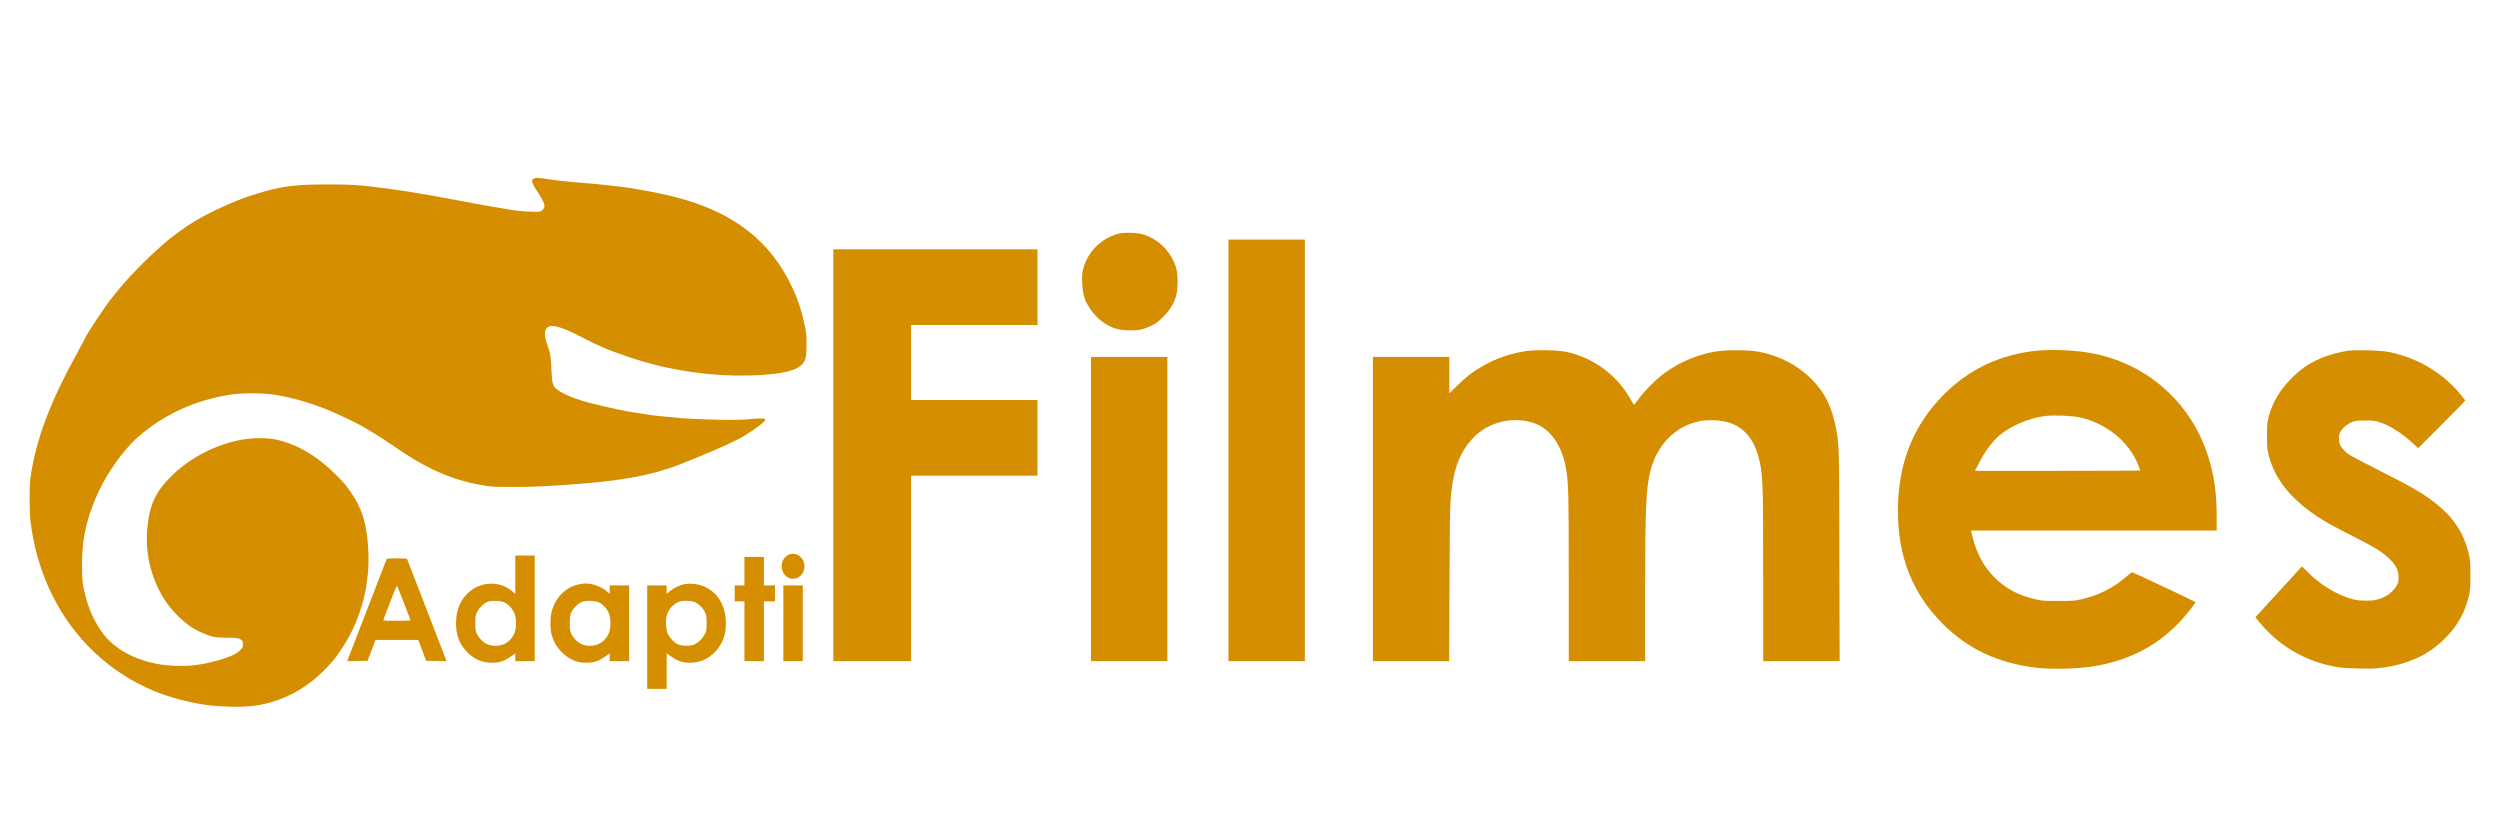 <?xml version="1.0" standalone="no"?>
<!DOCTYPE svg PUBLIC "-//W3C//DTD SVG 20010904//EN"
 "http://www.w3.org/TR/2001/REC-SVG-20010904/DTD/svg10.dtd">
<svg version="1.0" xmlns="http://www.w3.org/2000/svg"
 width="3600pt" height="1200pt" viewBox="0 0 3600 1200"
 preserveAspectRatio="xMidYMid meet">

<g transform="translate(0,1200) scale(0.1,-0.1)"
fill="#000000" stroke="none">
<path fill="#D58E00" d="M7682 9424 c-12 -8 -22 -22 -22 -30 0 -22 45 -107 94 -178 53 -76 86
-147 86 -184 0 -34 -30 -69 -67 -78 -45 -12 -304 4 -418 25 -60 11 -153 27
-205 35 -103 16 -284 49 -505 91 -611 117 -1016 180 -1385 218 -174 17 -278
21 -550 21 -434 0 -617 -21 -920 -106 -93 -26 -275 -85 -315 -103 -16 -7 -64
-26 -105 -43 -86 -34 -130 -54 -289 -129 -369 -176 -665 -394 -1037 -767 -110
-110 -247 -257 -303 -326 -57 -69 -110 -134 -119 -145 -94 -113 -392 -561
-392 -588 0 -2 -43 -82 -96 -178 -414 -748 -617 -1286 -696 -1844 -18 -130
-15 -523 5 -655 28 -186 45 -272 76 -395 236 -927 833 -1642 1676 -2006 230
-99 576 -189 845 -219 160 -18 430 -23 555 -11 450 45 840 251 1160 612 79 89
85 97 170 224 278 416 413 938 376 1458 -25 359 -93 570 -258 802 -76 107 -86
118 -203 236 -274 274 -558 442 -865 509 -125 27 -332 27 -486 0 -374 -67
-749 -259 -1011 -516 -241 -237 -326 -421 -358 -779 -34 -371 75 -771 290
-1070 101 -139 257 -286 388 -362 66 -39 210 -99 272 -113 31 -8 121 -14 205
-14 132 -1 154 -3 185 -21 31 -19 35 -26 38 -67 3 -40 -1 -51 -28 -81 -54 -62
-176 -116 -385 -171 -177 -47 -319 -66 -488 -66 -501 0 -936 194 -1146 512
-105 157 -172 309 -221 498 -41 158 -49 235 -49 455 -1 336 55 610 191 939
136 328 386 691 612 890 365 322 820 532 1326 612 159 26 469 26 635 1 238
-36 504 -111 772 -218 130 -52 416 -188 501 -238 26 -16 97 -58 159 -95 62
-36 192 -120 289 -187 240 -165 359 -236 559 -335 255 -125 507 -202 805 -245
106 -16 510 -16 795 -1 892 49 1371 116 1778 248 104 34 271 97 342 128 17 8
75 32 130 54 261 105 539 232 640 294 169 104 305 209 305 235 0 21 -48 22
-245 6 -173 -13 -248 -14 -550 -4 -192 6 -381 15 -420 20 -38 5 -137 15 -220
21 -82 7 -184 18 -225 25 -41 8 -114 19 -161 25 -146 18 -424 77 -704 148
-200 51 -377 123 -465 187 -72 53 -81 85 -90 300 -8 189 -12 214 -62 360 -38
110 -41 182 -12 222 57 76 197 41 527 -130 89 -47 196 -99 237 -116 41 -17 89
-38 105 -46 32 -15 42 -19 275 -101 608 -214 1286 -311 1930 -275 326 18 517
64 599 143 63 60 76 114 75 303 0 137 -4 177 -28 280 -50 221 -93 355 -170
520 -316 686 -855 1105 -1701 1320 -235 60 -627 132 -815 150 -36 3 -114 12
-175 20 -60 8 -231 24 -380 35 -148 12 -340 32 -426 46 -184 28 -207 29 -237
8z"/>
<path fill="#D58E00" d="M16094 8631 c-241 -65 -432 -260 -495 -501 -18 -72 -21 -102 -16
-205 6 -136 28 -225 78 -313 69 -123 162 -219 277 -287 97 -56 171 -76 307
-82 143 -6 207 7 333 67 68 32 100 56 171 127 95 96 147 178 184 290 30 92 32
325 3 418 -69 222 -235 396 -451 472 -99 35 -288 42 -391 14z"/>
<path fill="#D58E00" d="M17690 5515 l0 -3035 550 0 550 0 0 3035 0 3035 -550 0 -550 0 0
-3035z"/>
<path fill="#D58E00" d="M12000 5445 l0 -2965 560 0 560 0 0 1335 0 1335 910 0 910 0 0 545 0
545 -910 0 -910 0 0 540 0 540 910 0 910 0 0 545 0 545 -1470 0 -1470 0 0
-2965z"/>
<path fill="#D58E00" d="M21950 6941 c-266 -46 -486 -133 -700 -274 -103 -68 -158 -114 -277
-231 l-103 -100 0 262 0 262 -550 0 -550 0 0 -2190 0 -2190 549 0 549 0 5
1123 c5 1150 7 1218 48 1467 66 404 277 699 589 822 211 83 460 78 646 -13
204 -101 352 -341 398 -649 33 -215 36 -344 36 -1542 l0 -1208 550 0 550 0 0
933 c1 1274 12 1556 75 1803 96 380 358 646 707 719 121 25 309 16 422 -19
209 -66 351 -225 421 -471 71 -249 75 -335 75 -1732 l0 -1233 550 0 551 0 -4
1518 c-3 1654 -1 1601 -61 1893 -59 283 -171 490 -366 675 -197 186 -430 305
-718 366 -146 31 -490 33 -652 4 -289 -51 -577 -184 -793 -365 -107 -89 -238
-228 -307 -324 -30 -42 -57 -76 -60 -76 -3 -1 -23 32 -45 72 -195 351 -534
604 -925 689 -137 30 -461 34 -610 9z"/>
<path fill="#D58E00" d="M29250 6941 c-545 -76 -989 -314 -1356 -726 -377 -424 -564 -943
-564 -1570 0 -663 210 -1193 647 -1630 361 -361 792 -563 1343 -630 209 -26
601 -17 820 19 484 79 866 265 1189 580 106 103 296 335 284 347 -11 11 -899
429 -911 429 -6 0 -34 -21 -64 -48 -195 -174 -421 -289 -677 -344 -93 -20
-132 -23 -331 -22 -217 1 -230 2 -350 32 -229 57 -394 146 -553 301 -150 145
-259 340 -316 565 l-29 116 1769 0 1769 0 0 218 c0 320 -36 571 -120 842 -235
754 -841 1311 -1610 1480 -274 61 -672 78 -940 41z m699 -951 c384 -87 709
-351 840 -683 17 -43 31 -80 31 -82 0 -3 -536 -5 -1190 -5 l-1190 0 45 89 c86
173 199 328 302 417 161 139 426 253 663 284 115 15 393 4 499 -20z"/>
<path fill="#D58E00" d="M33811 6949 c-112 -15 -288 -63 -390 -107 -180 -78 -298 -160 -443
-310 -159 -164 -254 -330 -310 -538 -20 -79 -23 -111 -23 -279 1 -176 3 -197
29 -290 91 -327 304 -596 671 -847 131 -89 247 -153 572 -318 286 -144 403
-218 498 -314 89 -91 118 -148 123 -244 4 -62 1 -80 -22 -126 -50 -101 -170
-186 -304 -215 -75 -16 -229 -14 -307 4 -229 53 -487 206 -679 402 l-76 77
-24 -24 c-22 -24 -588 -642 -629 -687 l-20 -22 56 -68 c284 -347 671 -572
1117 -648 129 -22 476 -31 611 -15 400 46 698 180 945 425 185 184 297 387
351 635 14 67 18 127 17 285 0 179 -3 211 -26 310 -67 279 -213 506 -452 699
-190 154 -347 246 -871 509 -203 103 -392 203 -419 224 -28 21 -65 60 -84 86
-29 41 -36 59 -40 116 -3 54 -1 75 16 107 29 56 88 109 157 140 56 26 69 28
200 28 122 1 149 -2 210 -23 153 -51 317 -155 478 -302 l79 -72 339 339 c186
186 339 342 339 346 0 4 -36 49 -79 101 -260 309 -616 517 -1025 599 -117 23
-461 33 -585 17z"/>
<path fill="#D58E00" d="M15710 4670 l0 -2190 550 0 550 0 0 2190 0 2190 -550 0 -550 0 0
-2190z"/>
<path fill="#D58E00" d="M11373 4019 c-18 -5 -48 -25 -66 -43 -108 -108 -35 -310 112 -310 94
0 164 76 165 179 1 118 -105 206 -211 174z"/>
<path fill="#D58E00" d="M7420 3724 l0 -276 -42 37 c-195 167 -499 141 -672 -58 -93 -105
-139 -240 -139 -402 0 -165 46 -292 146 -401 103 -113 224 -167 372 -167 120
0 184 25 313 119 l22 16 0 -56 0 -56 140 0 140 0 0 760 0 760 -140 0 -140 0 0
-276z m-155 -399 c60 -29 121 -97 145 -163 30 -78 26 -224 -8 -293 -52 -108
-149 -169 -267 -169 -116 1 -206 57 -263 165 -25 45 -27 60 -27 160 0 92 4
118 22 157 28 60 101 132 156 152 59 22 189 17 242 -9z"/>
<path fill="#D58E00" d="M10720 3775 l0 -205 -70 0 -70 0 0 -115 0 -115 70 0 70 0 0 -430 0
-430 140 0 140 0 0 430 0 430 80 0 80 0 0 115 0 115 -80 0 -80 0 0 205 0 205
-140 0 -140 0 0 -205z"/>
<path fill="#D58E00" d="M5567 3948 c-18 -45 -542 -1400 -553 -1431 l-13 -38 146 3 146 3 57
150 57 150 308 0 308 0 57 -150 57 -150 146 -3 146 -3 -13 38 c-11 31 -535
1386 -553 1431 -4 9 -43 12 -148 12 -105 0 -144 -3 -148 -12z m252 -637 c50
-128 91 -237 91 -242 0 -5 -88 -9 -195 -9 -111 0 -195 4 -195 9 0 5 30 85 66
178 36 92 79 204 96 247 21 53 33 74 38 65 5 -8 49 -119 99 -248z"/>
<path fill="#D58E00" d="M8355 3589 c-200 -33 -356 -185 -412 -399 -22 -86 -22 -245 0 -329
47 -177 181 -324 348 -382 48 -16 87 -22 154 -22 120 0 184 25 313 119 l22 16
0 -56 0 -56 140 0 140 0 0 545 0 545 -140 0 -140 0 0 -61 0 -61 -42 37 c-58
50 -150 92 -228 104 -73 12 -84 12 -155 0z m270 -264 c60 -29 121 -97 145
-163 30 -78 26 -224 -8 -293 -52 -108 -149 -169 -267 -169 -116 1 -206 57
-263 165 -25 45 -27 60 -27 160 0 92 4 118 22 157 28 60 101 132 156 152 59
22 189 17 242 -9z"/>
<path fill="#D58E00" d="M9861 3589 c-68 -12 -164 -57 -218 -104 l-43 -37 0 61 0 61 -140 0
-140 0 0 -745 0 -745 140 0 140 0 0 256 0 256 23 -16 c128 -94 192 -119 312
-119 148 0 269 54 372 167 100 109 146 236 146 401 0 213 -84 387 -236 488
-99 66 -240 96 -356 76z m132 -255 c59 -20 131 -89 160 -152 18 -39 22 -65 22
-157 0 -100 -2 -115 -27 -160 -33 -64 -101 -127 -160 -150 -59 -22 -176 -18
-230 9 -52 25 -112 88 -140 144 -30 63 -38 209 -14 278 31 91 98 162 181 192
45 16 156 14 208 -4z"/>
<path fill="#D58E00" d="M11280 3025 l0 -545 140 0 140 0 0 545 0 545 -140 0 -140 0 0 -545z"/>
</g>
</svg>
